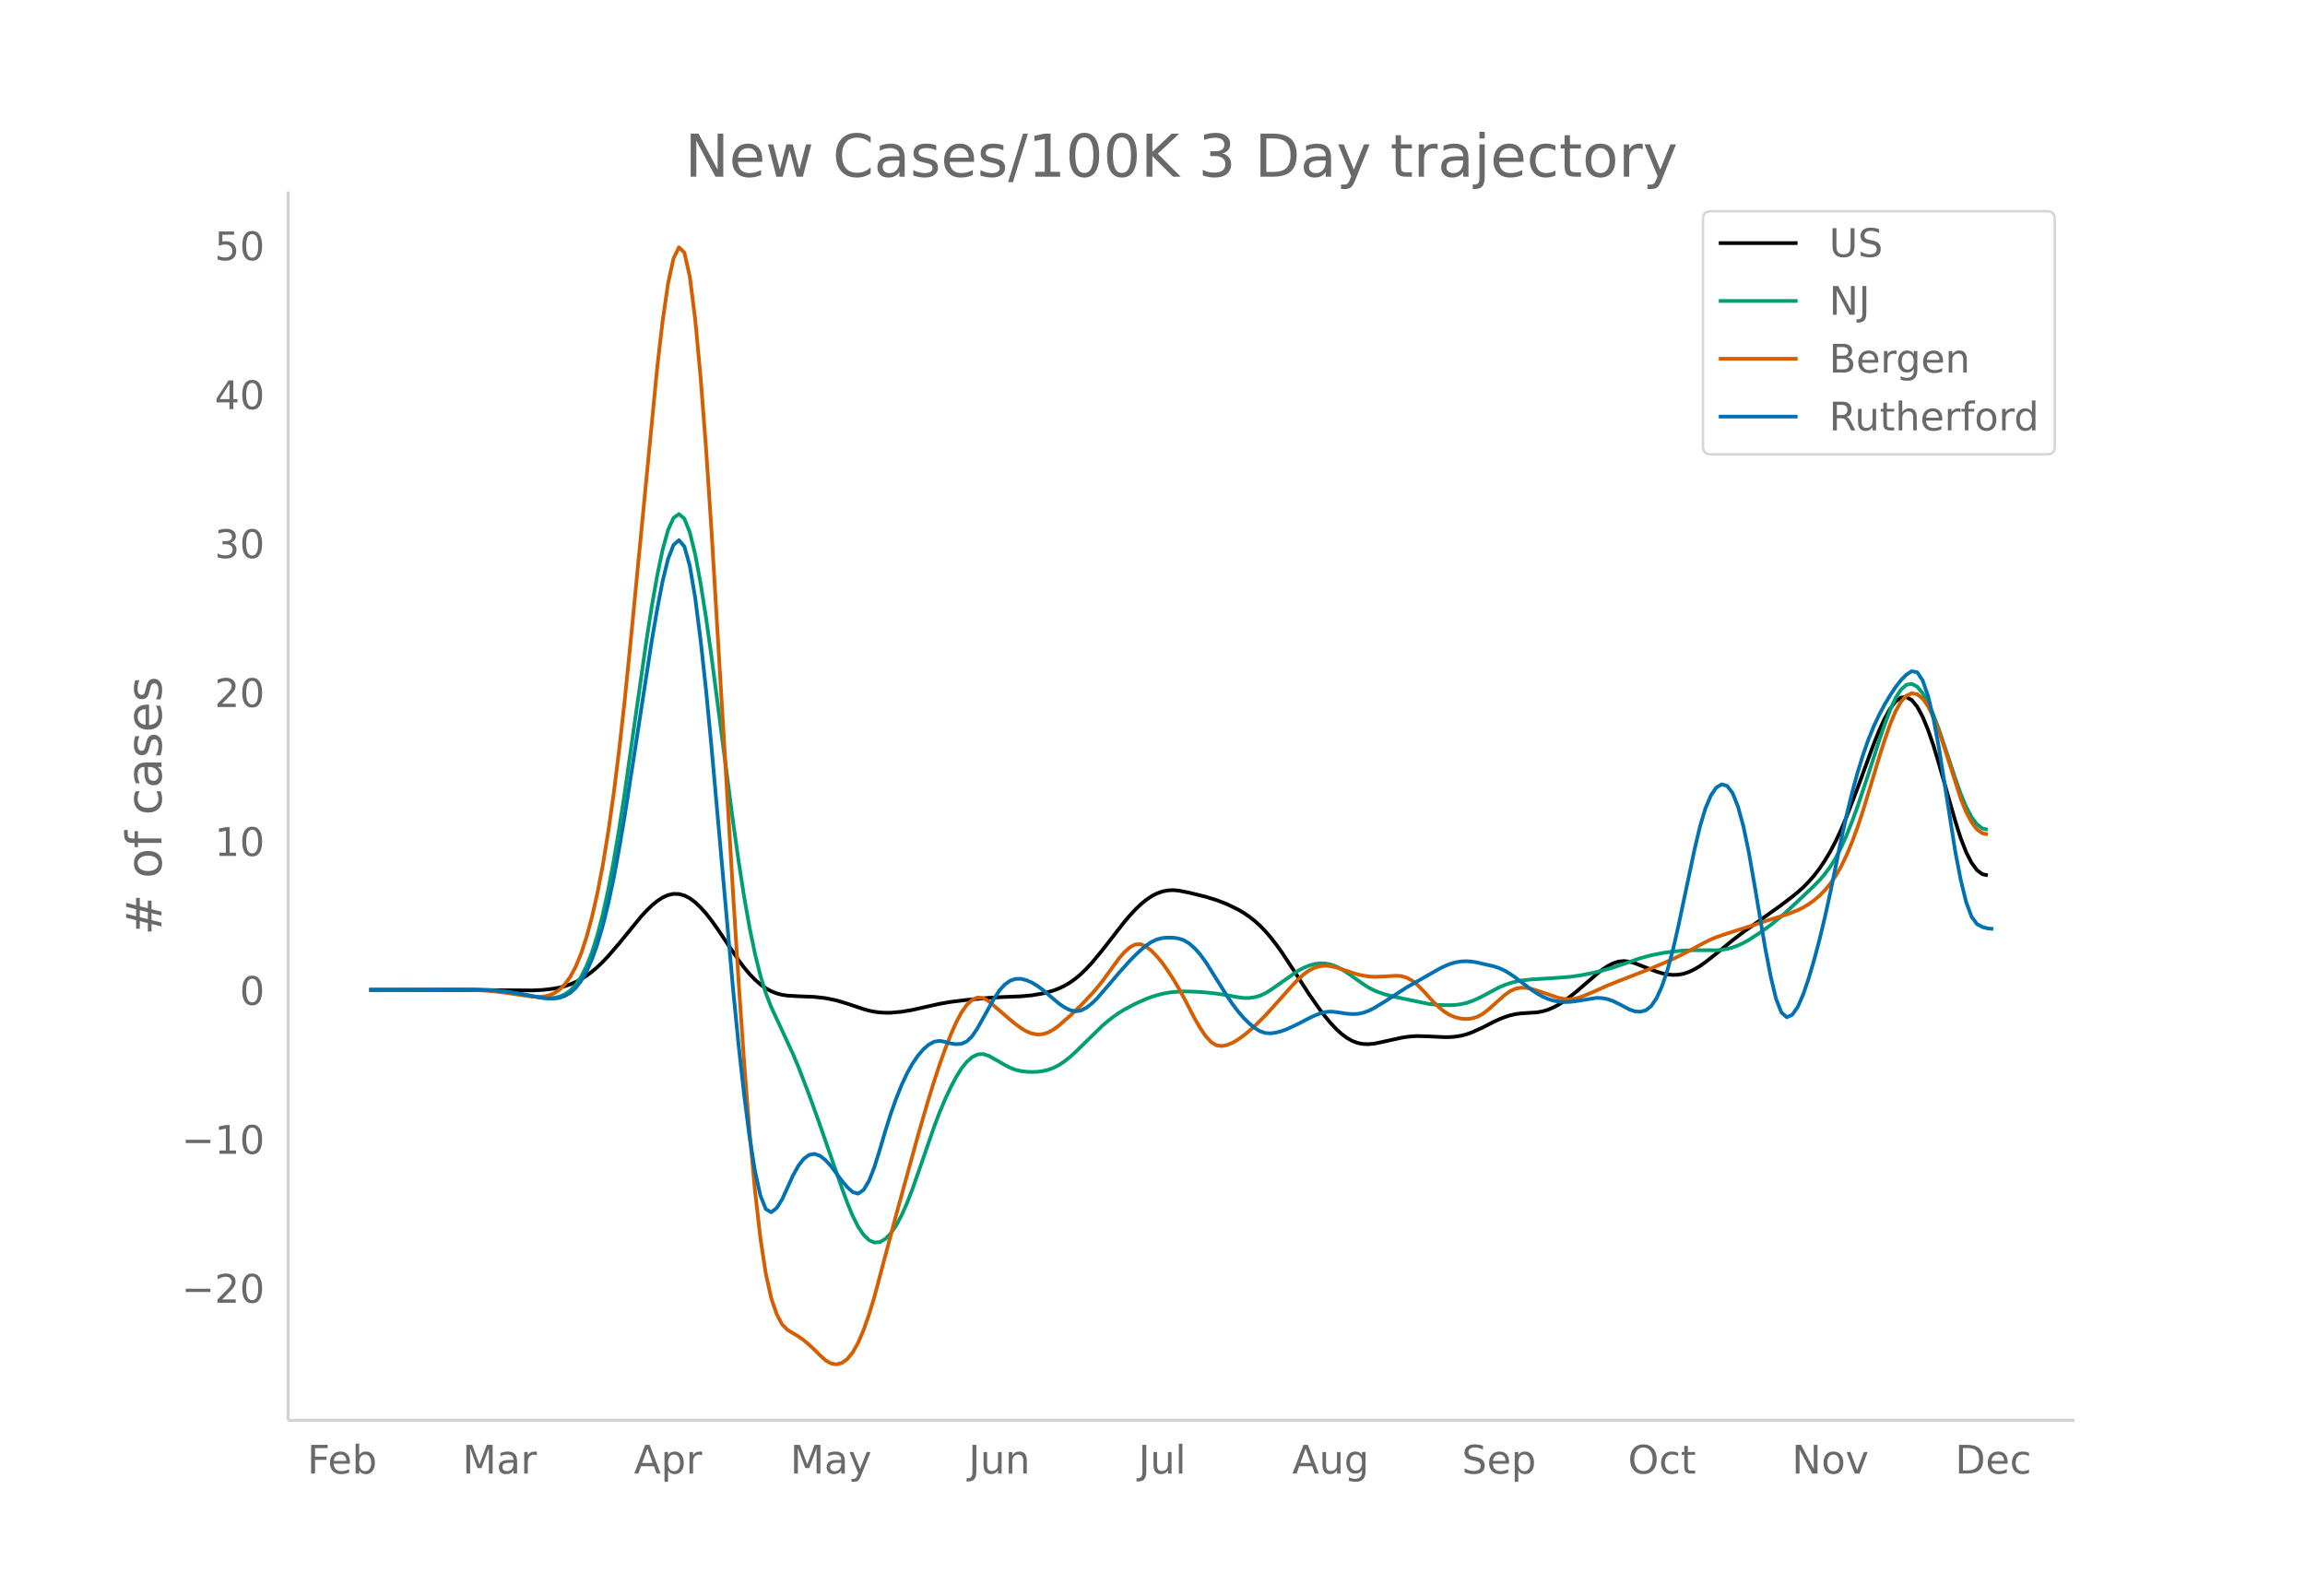 <svg height="864" viewBox="0 0 936 648" width="1248" xmlns="http://www.w3.org/2000/svg" xmlns:xlink="http://www.w3.org/1999/xlink"><defs><style>*{stroke-linecap:butt;stroke-linejoin:round}</style></defs><g id="figure_1"><path d="M0 648h936V0H0z" fill="#fff" id="patch_1"/><g id="axes_1"><path d="M117 576.72h725.4V77.76H117z" fill="none" id="patch_2"/><path clip-path="url(#pee1e73efc0)" d="M149.973 401.958l48.521.095 17.645.127 4.41-.212 4.412-.522 2.205-.428 2.206-.58 2.205-.742 2.206-.938 2.206-1.164 2.205-1.397 2.206-1.642 2.205-1.891 2.206-2.119 2.205-2.323 4.411-5.154 8.822-10.782 2.206-2.413 2.205-2.159 2.206-1.818 2.206-1.446 2.205-1 2.206-.477 2.205.058 2.206.594 2.205 1.13 2.206 1.65 2.205 2.096 2.206 2.468 2.205 2.813 2.206 3.094 8.822 13.053 2.206 2.942 2.205 2.63 2.206 2.293 2.205 1.94 2.206 1.57 2.205 1.204 2.206.875 2.205.585 2.206.322 4.41.253 6.617.27 4.412.512 4.41.903 4.412 1.33 6.616 2.216 2.206.613 2.205.452 2.206.282 2.205.128 2.206-.012 4.411-.396 4.411-.752 6.617-1.493 4.41-.975 4.412-.77 6.616-.82 8.823-.83 4.41-.279 8.823-.34 4.41-.422 4.412-.75 2.205-.545 2.206-.676 2.205-.843 2.206-1.05 2.206-1.298 2.205-1.579 2.206-1.862 2.205-2.123 2.206-2.364 4.41-5.331 8.823-11.334 2.205-2.6 2.206-2.39 2.205-2.12 2.206-1.83 2.206-1.506 2.205-1.149 2.206-.788 2.205-.443 2.206-.117 2.205.187 4.411.865 6.617 1.648 4.411 1.349 4.411 1.727 4.411 2.16 2.206 1.3 2.205 1.503 2.206 1.724 2.205 1.984 2.206 2.284 2.205 2.583 2.206 2.846 2.205 3.07 4.411 6.685 6.617 10.256 4.411 6.3 2.206 2.87 2.205 2.648 2.206 2.362 2.205 2.013 2.206 1.645 2.205 1.246 2.206.818 2.205.398 2.206.061 2.205-.192 4.412-.928 6.616-1.469 2.206-.351 2.205-.235 2.206-.103 4.41.124 6.617.32 2.206-.046 2.205-.18 2.206-.356 2.206-.57 2.205-.781 4.411-2.001 4.411-2.272 2.206-1.023 2.205-.889 2.206-.718 2.205-.51 2.206-.307 6.616-.42 2.206-.4 2.206-.655 2.205-.914 2.206-1.179 2.205-1.432 4.411-3.37 6.617-5.703 2.205-1.912 2.206-1.754 2.205-1.46 2.206-1.125 2.205-.713 2.206-.226 2.206.253 2.205.611 4.411 1.739 4.411 1.69 2.206.669 2.205.457 2.206.218 2.205-.07 2.206-.41 2.205-.753 2.206-1.056 2.205-1.32 2.206-1.557 4.411-3.49 6.617-5.407 4.41-3.365 6.617-4.681 8.822-6.304 4.412-3.36 2.205-1.802 2.206-1.976 2.205-2.232 2.206-2.518 2.205-2.865 2.206-3.27 2.205-3.699 2.206-4.181 2.205-4.719 2.206-5.239 4.41-11.489 6.618-18.059 2.205-5.473 2.206-4.784 2.205-3.993 2.206-2.93 2.205-1.601 2.206-.208 2.205 1.216 2.206 2.675 2.205 4.102 2.206 5.345 2.205 6.402 2.206 7.33 6.617 23.246 2.205 6.92 2.206 5.685 2.205 4.343 2.206 2.995 2.205 1.644 2.206.484h0" fill="none" stroke="#000" stroke-linecap="round" stroke-width="1.5" id="line2d_1"/><path clip-path="url(#pee1e73efc0)" d="M149.973 401.964l28.672-.103 13.233-.007 6.616.234 4.412.348 4.41.54 6.617 1.138 4.411.781 2.206.28 2.205.11 2.206-.105 2.205-.463 2.206-.964 2.205-1.535 2.206-2.314 2.206-3.302 2.205-4.363 2.206-5.587 2.205-6.987 2.206-8.49 2.205-10.06 2.206-11.613 2.205-13 2.206-14.22 4.41-31.04 4.412-30.824 2.205-14.17 2.206-12.475 2.206-10.531 2.205-8 2.206-4.88 2.205-1.607 2.206 1.853 2.205 5.5 2.206 9.036 2.205 11.844 2.206 13.922 2.205 15.72 8.822 67.561 2.206 15.586 2.206 14.286 2.205 12.511 2.206 10.657 2.205 8.885 2.206 7.192 2.205 5.655 4.411 9.475 4.411 9.56 2.206 5.225 4.41 11.466 4.412 12.326 8.822 25.373 2.206 5.996 2.205 5.378 2.206 4.373 2.205 3.282 2.206 2.152 2.205.983 2.206-.178 2.205-1.258 2.206-2.26 2.205-3.228 2.206-4.125 2.206-4.952 2.205-5.707 4.411-12.583 4.411-12.77 2.206-5.79 2.205-5.241 2.206-4.723 2.205-4.206 2.206-3.56 2.205-2.772 2.206-1.949 2.205-1.08 2.206-.165 2.206.685 4.41 2.456 2.206 1.3 2.206 1.148 2.205.839 2.206.51 2.205.263 2.206.09 2.205-.072 2.206-.283 2.205-.54 2.206-.812 2.205-1.13 2.206-1.476 2.206-1.762 2.205-1.98 11.028-10.796 2.205-1.87 2.206-1.697 2.205-1.531 2.206-1.377 4.411-2.342 4.411-1.964 2.206-.832 2.205-.701 2.206-.568 2.205-.435 2.206-.303 4.41-.24 4.412.108 4.41.294 4.412.482 4.411.686 4.411.81 2.206.276 2.205.006 2.206-.298 2.205-.638 2.206-1.014 2.205-1.366 11.028-7.746 2.206-1.157 2.205-.903 2.206-.635 2.205-.316 2.206.053 2.205.427 2.206.779 2.205 1.11 2.206 1.406 6.616 4.663 2.206 1.392 2.205 1.153 2.206.906 2.206.72 4.41 1.095 13.234 2.757 4.41.459 4.412.089 2.205-.12 2.206-.29 2.206-.514 2.205-.744 2.206-.938 2.205-1.094 6.617-3.532 2.205-.94 2.206-.777 2.205-.6 2.206-.43 4.41-.505 8.823-.524 6.617-.5 4.41-.62 4.412-.86 4.41-1.052 4.412-1.278 4.411-1.48 6.617-2.286 4.41-1.191 4.412-.887 4.41-.632 4.412-.398 4.41-.164 8.823.046 2.206-.19 2.205-.363 2.206-.587 2.205-.815 2.206-1.025 2.205-1.217 4.411-2.88 4.411-3.13 4.411-3.61 4.412-4.004 8.822-8.334 2.205-2.256 2.206-2.59 2.205-2.986 2.206-3.541 2.205-4.253 2.206-4.97 2.205-5.553 2.206-6.002 4.411-13.151 4.411-13.76 2.206-6.418 2.205-5.868 2.206-4.88 2.205-3.455 2.206-1.94 2.205-.407 2.206 1.14 2.205 2.645 2.206 3.915 2.205 4.954 2.206 5.875 4.411 13.11 2.206 6.713 2.205 6.25 2.206 5.276 2.205 4.18 2.206 2.98 2.205 1.674 2.206.507h0" fill="none" stroke="#009e73" stroke-linecap="round" stroke-width="1.5" id="line2d_2"/><path clip-path="url(#pee1e73efc0)" d="M149.973 401.955l28.672-.108 11.027.057 6.617.285 4.411.376 4.411.55 11.028 1.597 2.205.111 2.206-.122 2.205-.468 2.206-.873 2.205-1.454 2.206-2.214 2.205-3.053 2.206-4.107 2.206-5.376 2.205-6.707 2.206-8.133 2.205-9.695 2.206-11.485 2.205-13.486 2.206-15.535 2.205-17.62 2.206-19.738 2.205-21.713 11.028-113.706 2.206-18.92 2.205-15.281 2.206-10.16 2.205-4.537 2.206 2.104 2.205 9.765 2.206 17.376 2.205 23.725 2.206 28.806 2.205 33.339 4.411 74.095 4.411 74.263 2.206 35.017 2.206 32.23 2.205 28.224 2.206 23.92 2.205 19.366 2.206 14.563 2.205 9.94 2.206 6.465 2.205 4.142 2.206 2.24 4.41 2.658 2.206 1.581 2.206 1.823 2.205 2.071 2.206 2.238 2.206 1.978 2.205 1.275 2.206.396 2.205-.575 2.206-1.585 2.205-2.704 2.206-3.933 2.205-5.16 2.206-6.266 2.205-7.253 4.411-16.62 4.411-16.61 8.823-32.12 4.41-15.146 2.206-7.105 2.206-6.668 2.205-6.2 2.206-5.668 2.205-5.034 2.206-4.19 2.205-3.149 2.206-2.061 2.205-.946 2.206.197 2.206 1.253 4.41 3.772 4.412 3.826 2.205 1.774 2.206 1.622 2.205 1.321 2.206.872 2.205.385 2.206-.136 2.205-.693 2.206-1.23 2.205-1.627 4.412-3.887 4.41-4.22 4.412-4.637 2.205-2.557 2.206-2.748 6.616-9.074 2.206-2.547 2.205-1.998 2.206-1.19 2.205-.124 2.206.938 2.206 1.73 2.205 2.246 2.206 2.698 2.205 3.082 2.206 3.399 2.205 3.707 2.206 4.031 4.41 8.522 2.206 3.78 2.206 3.219 2.205 2.405 2.206 1.337 2.206.28 2.205-.479 2.206-.936 2.205-1.315 2.206-1.601 2.205-1.793 2.206-1.964 4.41-4.384 4.412-4.862 6.616-7.415 2.206-2.305 2.206-2.017 2.205-1.584 2.206-1.121 2.205-.664 2.206-.213 2.205.212 2.206.504 4.41 1.43 2.206.764 2.206.641 2.205.494 2.206.33 2.205.147 4.412-.145 4.41-.28 2.206.137 2.206.634 2.205 1.193 2.206 1.767 2.205 2.28 4.411 4.79 2.206 2.098 2.205 1.77 2.206 1.338 2.205.895 2.206.497 2.206.148 2.205-.211 2.206-.658 2.205-1.193 2.206-1.698 6.616-5.87 2.206-1.596 2.205-1.027 2.206-.43 2.205.062 2.206.42 2.205.65 8.823 3.01 2.205.404 2.206.117 2.205-.246 2.206-.6 4.41-1.766 6.617-2.984 6.617-2.606 11.028-4.29 6.616-2.808 4.411-2.05 4.411-2.306 6.617-3.535 2.206-1.06 2.205-.93 4.411-1.52 11.028-3.486 4.41-1.498 8.823-2.736 4.411-1.727 2.206-1.093 2.205-1.327 2.206-1.583 2.205-1.888 2.206-2.244 2.205-2.638 2.206-3.179 2.205-3.867 2.206-4.58 2.205-5.276 2.206-5.956 2.205-6.603 4.412-14.54 2.205-7.35 2.206-6.926 2.205-6.346 2.206-5.346 2.205-3.927 2.206-2.433 2.205-.993 2.206.395 2.205 1.77 2.206 3.133 2.205 4.48 2.206 5.739 2.205 6.56 6.617 20.661 2.206 5.465 2.205 4.183 2.206 2.888 2.205 1.583 2.206.464h0" fill="none" stroke="#d55e00" stroke-linecap="round" stroke-width="1.5" id="line2d_3"/><path clip-path="url(#pee1e73efc0)" d="M149.973 401.965l28.672-.104 13.233-.026 6.616.215 4.412.331 4.41.533 4.412.74 8.822 1.62 2.205.2 2.206.017 2.205-.302 2.206-.755 2.205-1.273 2.206-1.982 2.206-2.882 2.205-3.85 2.206-4.96 2.205-6.216 2.206-7.518 2.205-8.91 2.206-10.39 2.205-11.84 2.206-13.043 4.41-28.352 6.617-42.981 2.206-12.815 2.206-11.404 2.205-9.023 2.206-5.675 2.205-1.973 2.206 2.528 2.205 7.827 2.206 13.069 2.205 17.233 2.206 20.318 2.205 22.974 8.822 99.014 2.206 22.21 2.206 19.907 2.205 17.162 2.206 13.868 2.205 9.97 2.206 5.556 2.205 1.288 2.206-1.725 2.205-3.486 4.411-9.713 2.206-3.993 2.205-2.816 2.206-1.61 2.205-.374 2.206.815 2.206 1.741 2.205 2.407 4.411 5.932 2.206 2.617 2.205 1.995 2.206.627 2.205-1.487 2.206-3.695 2.205-5.622 2.206-7.078 2.205-7.51 2.206-6.972 2.205-6.238 2.206-5.485 2.206-4.715 2.205-3.952 2.206-3.241 2.205-2.586 2.206-1.924 2.205-1.179 2.206-.348 2.205.396 2.206.622 2.205.33 2.206-.138 2.205-.966 2.206-2.157 2.205-3.312 6.617-11.836 2.206-3.37 2.205-2.448 2.206-1.547 2.205-.753 2.206-.015 2.205.56 2.206.972 2.205 1.332 2.206 1.612 4.411 3.758 2.205 1.848 2.206 1.516 2.206 1.098 2.205.49 2.206-.307 2.205-1.106 2.206-1.712 2.205-2.129 4.411-5.106 4.411-5.19 4.411-4.906 2.206-2.261 2.205-2.073 2.206-1.848 2.206-1.503 2.205-1.034 2.206-.562 2.205-.199 2.206.055 2.205.32 2.206.748 2.205 1.338 2.206 1.949 2.205 2.5 2.206 2.993 4.411 7.045 4.411 7.035 2.206 3.233 2.205 2.892 2.206 2.534 2.205 2.194 2.206 1.843 2.205 1.357 2.206.732 2.205.115 2.206-.328 2.205-.595 2.206-.816 4.411-2.067 4.411-2.313 2.206-1.037 2.205-.881 2.206-.6 2.205-.192 2.206.197 4.41.653 2.206.162 2.206-.085 2.205-.448 2.206-.817 2.205-1.1 4.412-2.682 8.822-5.71 13.233-7.544 2.205-1.087 2.206-.901 2.205-.638 2.206-.361 2.206-.098 2.205.152 2.206.379 6.616 1.525 2.206.7 2.205 1.02 2.206 1.303 2.205 1.516 6.617 5.026 2.205 1.468 2.206 1.254 2.206.973 2.205.684 2.206.415 2.205.17 2.206-.062 2.205-.246 8.822-1.406 2.206.115 2.205.423 2.206.762 2.205 1.073 4.412 2.337 2.205.769 2.206.171 2.205-.556 2.206-1.69 2.205-3.234 2.206-4.857 2.205-6.486 2.206-8.116 2.205-9.61 6.617-31.334 2.205-9.297 2.206-7.352 2.206-5.25 2.205-3.241 2.206-1.328 2.205.63 2.206 2.9 2.205 5.48 2.206 8.095 2.205 10.562 2.206 12.62 4.41 26.039L719 396.389l2.206 9.212 2.205 5.593 2.206 1.88 2.206-1.04 2.205-3.172 2.206-5.052 2.205-6.475 2.206-7.442 2.205-8.315 2.206-9.182 2.205-10.04 4.411-21.469 2.206-9.946 2.205-9.027 2.206-8.108 2.205-7.19 2.206-6.284 2.206-5.442 2.205-4.695 2.206-4.125 2.205-3.718 2.206-3.323 2.205-2.829 2.206-2.233 2.205-1.411 2.206.443 2.205 3.328 2.206 6.38 2.205 9.226 2.206 11.87 6.617 41.971 2.205 11.473 2.206 9.039 2.205 5.964 2.206 2.998 2.205 1.198 2.206.567 2.205.185h0" fill="none" stroke="#0072b2" stroke-linecap="round" stroke-width="1.5" id="line2d_4"/><path d="M117 576.72V77.76" fill="none" stroke="#d3d3d3" stroke-linecap="square" stroke-width="1.25" id="patch_3"/><path d="M117 576.72h725.4" fill="none" stroke="#d3d3d3" stroke-linecap="square" stroke-width="1.25" id="patch_4"/><g id="matplotlib.axis_1"><g id="xtick_1"><g transform="matrix(.16 0 0 -.16 124.783 598.378)" fill="#696969" id="text_1"><defs><path d="M9.813 72.906h41.89v-8.312H19.672V43.109h28.906v-8.297H19.672V0h-9.86z" id="DejaVuSans-70"/><path d="M56.203 29.594v-4.39H14.891q.593-9.282 5.593-14.142 5-4.859 13.938-4.859 5.172 0 10.031 1.266 4.86 1.265 9.656 3.812v-8.5Q49.266.734 44.187-.344 39.11-1.422 33.892-1.422q-13.094 0-20.735 7.61-7.64 7.625-7.64 20.625 0 13.421 7.25 21.296Q20.016 56 32.328 56q11.031 0 17.453-7.11 6.422-7.093 6.422-19.296zm-8.984 2.64q-.094 7.36-4.125 11.75-4.032 4.407-10.672 4.407-7.516 0-12.031-4.25-4.516-4.25-5.203-11.97z" id="DejaVuSans-101"/><path d="M48.688 27.297q0 9.906-4.079 15.547-4.078 5.64-11.203 5.64-7.14 0-11.218-5.64-4.079-5.64-4.079-15.547 0-9.906 4.078-15.547 4.079-5.64 11.22-5.64 7.124 0 11.202 5.64t4.078 15.547zM18.108 46.39q2.844 4.875 7.157 7.234Q29.594 56 35.594 56q9.968 0 16.187-7.906 6.235-7.907 6.235-20.797T51.78 6.484q-6.218-7.906-16.187-7.906-6 0-10.328 2.375-4.313 2.375-7.157 7.25V0H9.08v75.984h9.03z" id="DejaVuSans-98"/></defs><use xlink:href="#DejaVuSans-70"/><use x="52.02" xlink:href="#DejaVuSans-101"/><use x="113.543" xlink:href="#DejaVuSans-98"/></g></g><g id="xtick_2"><g transform="matrix(.16 0 0 -.16 187.812 598.378)" fill="#696969" id="text_2"><defs><path d="M9.813 72.906h14.703l18.593-49.61 18.703 49.61h14.704V0H66.89v64.016l-18.797-50h-9.907l-18.796 50V0H9.813z" id="DejaVuSans-77"/><path d="M34.281 27.484q-10.89 0-15.093-2.484-4.204-2.484-4.204-8.5 0-4.781 3.157-7.594 3.156-2.797 8.562-2.797 7.485 0 12 5.297 4.516 5.297 4.516 14.078v2zm17.922 3.72V0H43.22v8.297Q40.14 3.328 35.547.953q-4.594-2.375-11.234-2.375-8.391 0-13.36 4.719Q6 8.016 6 15.922q0 9.219 6.172 13.906 6.187 4.688 18.437 4.688h12.61v.89q0 6.203-4.078 9.594-4.078 3.39-11.453 3.39-4.688 0-9.141-1.124-4.438-1.125-8.531-3.375v8.312q4.921 1.906 9.562 2.844 4.64.953 9.031.953 11.875 0 17.735-6.156 5.86-6.14 5.86-18.64z" id="DejaVuSans-97"/><path d="M41.11 46.297q-1.516.875-3.297 1.281Q36.03 48 33.89 48q-7.625 0-11.703-4.953-4.079-4.953-4.079-14.234V0H9.08v54.688h9.03v-8.5q2.844 4.984 7.375 7.39Q30.031 56 36.531 56q.922 0 2.047-.125 1.125-.11 2.484-.36z" id="DejaVuSans-114"/></defs><use xlink:href="#DejaVuSans-77"/><use x="86.279" xlink:href="#DejaVuSans-97"/><use x="147.559" xlink:href="#DejaVuSans-114"/></g></g><g id="xtick_3"><g transform="matrix(.16 0 0 -.16 257.437 598.378)" fill="#696969" id="text_3"><defs><path d="M34.188 63.188L20.797 26.906h26.812zm-5.579 9.718h11.188L67.578 0h-10.25l-6.64 18.703h-32.86L11.188 0H.78z" id="DejaVuSans-65"/><path d="M18.11 8.203v-29H9.077v75.484h9.031v-8.296q2.844 4.875 7.157 7.234Q29.594 56 35.594 56q9.968 0 16.187-7.906 6.235-7.907 6.235-20.797T51.78 6.484q-6.218-7.906-16.187-7.906-6 0-10.328 2.375-4.313 2.375-7.157 7.25zm30.578 19.094q0 9.906-4.079 15.547-4.078 5.64-11.203 5.64-7.14 0-11.218-5.64-4.079-5.64-4.079-15.547 0-9.906 4.078-15.547 4.079-5.64 11.22-5.64 7.124 0 11.202 5.64t4.078 15.547z" id="DejaVuSans-112"/></defs><use xlink:href="#DejaVuSans-65"/><use x="68.408" xlink:href="#DejaVuSans-112"/><use x="131.885" xlink:href="#DejaVuSans-114"/></g></g><g id="xtick_4"><g transform="matrix(.16 0 0 -.16 320.903 598.378)" fill="#696969" id="text_4"><defs><path d="M32.172-5.078q-3.797-9.766-7.422-12.735-3.61-2.984-9.656-2.984H7.906v7.516h5.282q3.703 0 5.75 1.765Q21-9.766 23.483-3.219l1.61 4.094-22.11 53.813H12.5l17.094-42.766 17.093 42.766h9.516z" id="DejaVuSans-121"/></defs><use xlink:href="#DejaVuSans-77"/><use x="86.279" xlink:href="#DejaVuSans-97"/><use x="147.559" xlink:href="#DejaVuSans-121"/></g></g><g id="xtick_5"><g transform="matrix(.16 0 0 -.16 393.315 598.378)" fill="#696969" id="text_5"><defs><path d="M9.813 72.906h9.859V5.078q0-13.187-5-19.14-5-5.954-16.094-5.954h-3.75v8.297h3.078q6.531 0 9.219 3.672Q9.813-4.39 9.813 5.078z" id="DejaVuSans-74"/><path d="M8.5 21.578v33.11h8.984V21.922q0-7.766 3.016-11.656 3.031-3.875 9.094-3.875 7.265 0 11.484 4.64 4.234 4.64 4.234 12.656v31h8.985V0h-8.984v8.406Q42.047 3.422 37.718 1q-4.313-2.422-10.032-2.422-9.421 0-14.312 5.86Q8.5 10.296 8.5 21.578zM31.11 56z" id="DejaVuSans-117"/><path d="M54.89 33.016V0h-8.984v32.719q0 7.765-3.031 11.61-3.031 3.858-9.078 3.858-7.281 0-11.484-4.64-4.204-4.625-4.204-12.64V0H9.08v54.688h9.03v-8.5q3.235 4.937 7.594 7.374Q30.078 56 35.797 56q9.422 0 14.25-5.828 4.844-5.828 4.844-17.156z" id="DejaVuSans-110"/></defs><use xlink:href="#DejaVuSans-74"/><use x="29.492" xlink:href="#DejaVuSans-117"/><use x="92.871" xlink:href="#DejaVuSans-110"/></g></g><g id="xtick_6"><g transform="matrix(.16 0 0 -.16 462.328 598.378)" fill="#696969" id="text_6"><defs><path d="M9.422 75.984h8.984V0H9.422z" id="DejaVuSans-108"/></defs><use xlink:href="#DejaVuSans-74"/><use x="29.492" xlink:href="#DejaVuSans-117"/><use x="92.871" xlink:href="#DejaVuSans-108"/></g></g><g id="xtick_7"><g transform="matrix(.16 0 0 -.16 524.73 598.378)" fill="#696969" id="text_7"><defs><path d="M45.406 27.984q0 9.766-4.031 15.125-4.016 5.375-11.297 5.375-7.219 0-11.25-5.375-4.031-5.359-4.031-15.125 0-9.718 4.031-15.093t11.25-5.375q7.281 0 11.297 5.375 4.031 5.375 4.031 15.093zm8.985-21.203q0-13.953-6.203-20.765Q42-20.797 29.203-20.797q-4.734 0-8.937.703-4.203.703-8.157 2.172v8.735q3.954-2.141 7.813-3.157 3.86-1.031 7.86-1.031 8.843 0 13.234 4.61 4.39 4.609 4.39 13.937v4.453q-2.781-4.844-7.125-7.234Q33.938 0 27.875 0 17.828 0 11.672 7.656q-6.156 7.672-6.156 20.328 0 12.688 6.156 20.344Q17.828 56 27.875 56q6.063 0 10.406-2.39 4.344-2.391 7.125-7.22v8.297h8.985z" id="DejaVuSans-103"/></defs><use xlink:href="#DejaVuSans-65"/><use x="68.408" xlink:href="#DejaVuSans-117"/><use x="131.787" xlink:href="#DejaVuSans-103"/></g></g><g id="xtick_8"><g transform="matrix(.16 0 0 -.16 593.644 598.378)" fill="#696969" id="text_8"><defs><path d="M53.516 70.516V60.89q-5.61 2.687-10.594 4-4.984 1.328-9.625 1.328-8.047 0-12.422-3.125t-4.375-8.89q0-4.845 2.906-7.313 2.907-2.453 11.016-3.97l5.953-1.218q11.031-2.11 16.281-7.406 5.25-5.297 5.25-14.172 0-10.61-7.11-16.078-7.093-5.469-20.812-5.469-5.172 0-11.015 1.172Q13.14.922 6.89 3.219v10.156q6-3.36 11.765-5.078 5.766-1.703 11.328-1.703 8.438 0 13.032 3.312 4.593 3.328 4.593 9.485 0 5.359-3.297 8.39-3.296 3.032-10.812 4.547L27.484 33.5q-11.03 2.188-15.968 6.875-4.922 4.688-4.922 13.047 0 9.672 6.812 15.234 6.813 5.563 18.766 5.563 5.14 0 10.453-.938 5.328-.922 10.89-2.765z" id="DejaVuSans-83"/></defs><use xlink:href="#DejaVuSans-83"/><use x="63.477" xlink:href="#DejaVuSans-101"/><use x="125" xlink:href="#DejaVuSans-112"/></g></g><g id="xtick_9"><g transform="matrix(.16 0 0 -.16 661.057 598.378)" fill="#696969" id="text_9"><defs><path d="M39.406 66.219q-10.75 0-17.078-8.016-6.312-8-6.312-21.828 0-13.766 6.312-21.781 6.328-8 17.078-8 10.735 0 17.016 8 6.281 8.015 6.281 21.781 0 13.828-6.281 21.828-6.281 8.016-17.016 8.016zm0 8q15.328 0 24.5-10.281 9.188-10.282 9.188-27.563 0-17.234-9.188-27.516-9.172-10.28-24.5-10.28-15.375 0-24.593 10.25-9.204 10.265-9.204 27.546t9.204 27.563q9.218 10.28 24.593 10.28z" id="DejaVuSans-79"/><path d="M48.781 52.594v-8.407q-3.812 2.11-7.64 3.157-3.828 1.047-7.735 1.047-8.75 0-13.593-5.547-4.829-5.532-4.829-15.547 0-10.016 4.829-15.563 4.843-5.53 13.593-5.53 3.907 0 7.735 1.046 3.828 1.047 7.64 3.156V2.094Q45.016.344 40.984-.531q-4.015-.89-8.562-.89-12.36 0-19.64 7.765-7.266 7.765-7.266 20.953 0 13.375 7.343 21.031Q20.22 56 33.016 56q4.14 0 8.093-.86 3.953-.843 7.672-2.546z" id="DejaVuSans-99"/><path d="M18.313 70.219V54.688h18.5v-6.985h-18.5V18.016q0-6.688 1.828-8.594 1.828-1.906 7.453-1.906h9.218V0h-9.218q-10.407 0-14.36 3.875-3.953 3.89-3.953 14.14v29.688H2.687v6.984h6.594V70.22z" id="DejaVuSans-116"/></defs><use xlink:href="#DejaVuSans-79"/><use x="78.711" xlink:href="#DejaVuSans-99"/><use x="133.691" xlink:href="#DejaVuSans-116"/></g></g><g id="xtick_10"><g transform="matrix(.16 0 0 -.16 727.646 598.378)" fill="#696969" id="text_10"><defs><path d="M9.813 72.906h13.28l32.329-60.984v60.984h9.562V0h-13.28L19.39 60.984V0H9.813z" id="DejaVuSans-78"/><path d="M30.61 48.39q-7.22 0-11.422-5.64-4.204-5.64-4.204-15.453 0-9.813 4.172-15.453 4.188-5.64 11.453-5.64 7.188 0 11.375 5.655 4.203 5.672 4.203 15.438 0 9.719-4.203 15.406-4.187 5.688-11.375 5.688zm0 7.61q11.718 0 18.406-7.625 6.703-7.61 6.703-21.078 0-13.422-6.703-21.078-6.688-7.64-18.407-7.64-11.765 0-18.437 7.64-6.656 7.656-6.656 21.078 0 13.469 6.656 21.078Q18.844 56 30.609 56z" id="DejaVuSans-111"/><path d="M2.984 54.688H12.5L29.594 8.797l17.093 45.89h9.516L35.687 0H23.485z" id="DejaVuSans-118"/></defs><use xlink:href="#DejaVuSans-78"/><use x="74.805" xlink:href="#DejaVuSans-111"/><use x="135.986" xlink:href="#DejaVuSans-118"/></g></g><g id="xtick_11"><g transform="matrix(.16 0 0 -.16 793.946 598.378)" fill="#696969" id="text_11"><defs><path d="M19.672 64.797V8.109h11.922q15.093 0 22.093 6.829 7 6.843 7 21.593 0 14.64-7 21.453-7 6.813-22.093 6.813zm-9.86 8.11h20.266q21.188 0 31.094-8.813 9.922-8.813 9.922-27.563 0-18.86-9.969-27.703Q51.172 0 30.078 0H9.813z" id="DejaVuSans-68"/></defs><use xlink:href="#DejaVuSans-68"/><use x="77.002" xlink:href="#DejaVuSans-101"/><use x="138.525" xlink:href="#DejaVuSans-99"/></g></g></g><g id="matplotlib.axis_2"><g id="ytick_1"><g transform="matrix(.16 0 0 -.16 73.733 528.992)" fill="#696969" id="text_12"><defs><path d="M10.594 35.5h62.593v-8.297H10.594z" id="DejaVuSans-8722"/><path d="M19.188 8.297h34.421V0H7.33v8.297q5.609 5.812 15.296 15.594 9.703 9.797 12.188 12.64 4.734 5.313 6.609 9 1.89 3.688 1.89 7.25 0 5.813-4.078 9.469-4.078 3.672-10.625 3.672-4.64 0-9.797-1.61-5.14-1.609-11-4.89v9.969Q13.767 71.78 18.938 73q5.188 1.219 9.485 1.219 11.328 0 18.062-5.672 6.735-5.656 6.735-15.125 0-4.5-1.688-8.531-1.672-4.016-6.125-9.485-1.218-1.422-7.765-8.187-6.532-6.766-18.453-18.922z" id="DejaVuSans-50"/><path d="M31.781 66.406q-7.61 0-11.453-7.5Q16.5 51.422 16.5 36.375q0-14.984 3.828-22.484 3.844-7.5 11.453-7.5 7.672 0 11.5 7.5 3.844 7.5 3.844 22.484 0 15.047-3.844 22.531-3.828 7.5-11.5 7.5zm0 7.813q12.266 0 18.735-9.703 6.468-9.688 6.468-28.141 0-18.406-6.468-28.11-6.47-9.687-18.735-9.687-12.25 0-18.718 9.688-6.47 9.703-6.47 28.109 0 18.453 6.47 28.14Q19.53 74.22 31.78 74.22z" id="DejaVuSans-48"/></defs><use xlink:href="#DejaVuSans-8722"/><use x="83.789" xlink:href="#DejaVuSans-50"/><use x="147.412" xlink:href="#DejaVuSans-48"/></g></g><g id="ytick_2"><g transform="matrix(.16 0 0 -.16 73.733 468.516)" fill="#696969" id="text_13"><defs><path d="M12.406 8.297h16.11v55.625l-17.532-3.516v8.985l17.438 3.515h9.86V8.296H54.39V0H12.406z" id="DejaVuSans-49"/></defs><use xlink:href="#DejaVuSans-8722"/><use x="83.789" xlink:href="#DejaVuSans-49"/><use x="147.412" xlink:href="#DejaVuSans-48"/></g></g><g id="ytick_3"><use xlink:href="#DejaVuSans-48" transform="matrix(.16 0 0 -.16 97.32 408.04)" fill="#696969" id="text_14"/></g><g id="ytick_4"><g transform="matrix(.16 0 0 -.16 87.14 347.563)" fill="#696969" id="text_15"><use xlink:href="#DejaVuSans-49"/><use x="63.623" xlink:href="#DejaVuSans-48"/></g></g><g id="ytick_5"><g transform="matrix(.16 0 0 -.16 87.14 287.087)" fill="#696969" id="text_16"><use xlink:href="#DejaVuSans-50"/><use x="63.623" xlink:href="#DejaVuSans-48"/></g></g><g id="ytick_6"><g transform="matrix(.16 0 0 -.16 87.14 226.611)" fill="#696969" id="text_17"><defs><path d="M40.578 39.313Q47.656 37.797 51.625 33q3.984-4.781 3.984-11.813 0-10.78-7.422-16.703-7.421-5.906-21.093-5.906-4.578 0-9.438.906-4.86.907-10.031 2.72v9.515q4.094-2.39 8.969-3.61 4.89-1.218 10.218-1.218 9.266 0 14.125 3.656 4.86 3.656 4.86 10.64 0 6.454-4.516 10.079-4.515 3.64-12.562 3.64h-8.5v8.11h8.89q7.266 0 11.125 2.906 3.86 2.906 3.86 8.375 0 5.61-3.985 8.61-3.968 3.015-11.39 3.015-4.063 0-8.703-.89-4.641-.876-10.203-2.72v8.782q5.624 1.562 10.53 2.344 4.907.78 9.25.78 11.235 0 17.766-5.109 6.547-5.093 6.547-13.78 0-6.063-3.468-10.235-3.47-4.172-9.86-5.782z" id="DejaVuSans-51"/></defs><use xlink:href="#DejaVuSans-51"/><use x="63.623" xlink:href="#DejaVuSans-48"/></g></g><g id="ytick_7"><g transform="matrix(.16 0 0 -.16 87.14 166.135)" fill="#696969" id="text_18"><defs><path d="M37.797 64.313L12.89 25.39h24.906zm-2.594 8.593H47.61V25.391h10.407v-8.203H47.609V0h-9.812v17.188H4.89v9.515z" id="DejaVuSans-52"/></defs><use xlink:href="#DejaVuSans-52"/><use x="63.623" xlink:href="#DejaVuSans-48"/></g></g><g id="ytick_8"><g transform="matrix(.16 0 0 -.16 87.14 105.659)" fill="#696969" id="text_19"><defs><path d="M10.797 72.906h38.719v-8.312H19.828v-17.86q2.14.735 4.281 1.094 2.157.36 4.313.36 12.203 0 19.328-6.688 7.14-6.688 7.14-18.11 0-11.765-7.328-18.296-7.328-6.516-20.656-6.516-4.593 0-9.36.781-4.75.782-9.827 2.344v9.922q4.39-2.39 9.078-3.563 4.687-1.171 9.906-1.171 8.453 0 13.375 4.437 4.938 4.438 4.938 12.063 0 7.609-4.938 12.047-4.922 4.453-13.375 4.453-3.953 0-7.89-.875-3.922-.875-8.016-2.735z" id="DejaVuSans-53"/></defs><use xlink:href="#DejaVuSans-53"/><use x="63.623" xlink:href="#DejaVuSans-48"/></g></g><g transform="matrix(0 -.2 -.2 0 65.573 379.813)" fill="#696969" id="text_20"><defs><path d="M51.125 44H36.922l-4.11-16.313h14.313zm-7.328 27.781l-5.078-20.265h14.265L58.11 71.78h7.813L60.89 51.516h15.234V44h-17.14l-4-16.313h15.53V20.22H53.079L48 0h-7.813l5.032 20.219H30.906L25.875 0h-7.86l5.079 20.219H7.719v7.468h17.187L29 44H13.281v7.516h17.625l4.985 20.265z" id="DejaVuSans-35"/><path d="M37.11 75.984V68.5h-8.594q-4.828 0-6.72-1.953-1.874-1.953-1.874-7.031v-4.828h14.797v-6.985H19.922V0H10.89v47.703H2.297v6.984h8.594V58.5q0 9.125 4.25 13.297 4.25 4.187 13.468 4.187z" id="DejaVuSans-102"/><path d="M44.281 53.078v-8.5q-3.797 1.953-7.906 2.922-4.094.984-8.5.984-6.688 0-10.031-2.047-3.344-2.046-3.344-6.156 0-3.125 2.39-4.906 2.391-1.781 9.626-3.39l3.078-.688q9.562-2.047 13.593-5.781 4.032-3.735 4.032-10.422 0-7.625-6.032-12.078-6.03-4.438-16.578-4.438-4.39 0-9.156.86Q10.688.296 5.422 2v9.281q4.984-2.594 9.812-3.89 4.829-1.282 9.579-1.282 6.343 0 9.75 2.172 3.421 2.172 3.421 6.125 0 3.656-2.468 5.61-2.453 1.953-10.813 3.765l-3.125.735q-8.344 1.75-12.062 5.39-3.704 3.64-3.704 9.985 0 7.718 5.47 11.906Q16.75 56 26.811 56q4.97 0 9.36-.734 4.406-.72 8.11-2.188z" id="DejaVuSans-115"/></defs><use xlink:href="#DejaVuSans-35"/><use x="83.789" xlink:href="#DejaVuSans-32"/><use x="115.576" xlink:href="#DejaVuSans-111"/><use x="176.758" xlink:href="#DejaVuSans-102"/><use x="211.963" xlink:href="#DejaVuSans-32"/><use x="243.75" xlink:href="#DejaVuSans-99"/><use x="298.73" xlink:href="#DejaVuSans-97"/><use x="360.01" xlink:href="#DejaVuSans-115"/><use x="412.109" xlink:href="#DejaVuSans-101"/><use x="473.633" xlink:href="#DejaVuSans-115"/></g></g><g transform="matrix(.24 0 0 -.24 278.113 71.76)" fill="#696969" id="text_21"><defs><path d="M4.203 54.688h8.985l11.234-42.672 11.172 42.672h10.593l11.235-42.672 11.187 42.672h8.985L63.28 0H52.688L40.922 44.828 29.109 0H18.5z" id="DejaVuSans-119"/><path d="M64.406 67.281v-10.39q-4.984 4.64-10.625 6.922-5.64 2.296-11.984 2.296-12.5 0-19.14-7.64-6.641-7.64-6.641-22.094 0-14.406 6.64-22.047 6.64-7.64 19.14-7.64 6.345 0 11.985 2.296 5.64 2.297 10.625 6.938V5.609Q59.234 2.094 53.437.33q-5.78-1.75-12.218-1.75-16.563 0-26.094 10.124-9.516 10.14-9.516 27.672 0 17.578 9.516 27.703 9.531 10.14 26.094 10.14 6.531 0 12.312-1.734 5.797-1.734 10.875-5.203z" id="DejaVuSans-67"/><path d="M25.39 72.906h8.297L8.297-9.28H0z" id="DejaVuSans-47"/><path d="M9.813 72.906h9.859V42.094L52.39 72.906h12.703L28.906 38.922 67.672 0H54.688L19.672 35.11V0h-9.86z" id="DejaVuSans-75"/><path d="M9.422 54.688h8.984V-.984q0-10.438-3.984-15.125-3.969-4.688-12.813-4.688h-3.421v7.61H.594q5.125 0 6.968 2.374 1.86 2.36 1.86 9.829zm0 21.296h8.984v-11.39H9.422z" id="DejaVuSans-106"/></defs><use xlink:href="#DejaVuSans-78"/><use x="74.805" xlink:href="#DejaVuSans-101"/><use x="136.328" xlink:href="#DejaVuSans-119"/><use x="218.115" xlink:href="#DejaVuSans-32"/><use x="249.902" xlink:href="#DejaVuSans-67"/><use x="319.727" xlink:href="#DejaVuSans-97"/><use x="381.006" xlink:href="#DejaVuSans-115"/><use x="433.105" xlink:href="#DejaVuSans-101"/><use x="494.629" xlink:href="#DejaVuSans-115"/><use x="546.729" xlink:href="#DejaVuSans-47"/><use x="580.42" xlink:href="#DejaVuSans-49"/><use x="644.043" xlink:href="#DejaVuSans-48"/><use x="707.666" xlink:href="#DejaVuSans-48"/><use x="771.289" xlink:href="#DejaVuSans-75"/><use x="836.865" xlink:href="#DejaVuSans-32"/><use x="868.652" xlink:href="#DejaVuSans-51"/><use x="932.275" xlink:href="#DejaVuSans-32"/><use x="964.063" xlink:href="#DejaVuSans-68"/><use x="1041.064" xlink:href="#DejaVuSans-97"/><use x="1102.344" xlink:href="#DejaVuSans-121"/><use x="1161.523" xlink:href="#DejaVuSans-32"/><use x="1193.311" xlink:href="#DejaVuSans-116"/><use x="1232.52" xlink:href="#DejaVuSans-114"/><use x="1273.633" xlink:href="#DejaVuSans-97"/><use x="1334.912" xlink:href="#DejaVuSans-106"/><use x="1362.695" xlink:href="#DejaVuSans-101"/><use x="1424.219" xlink:href="#DejaVuSans-99"/><use x="1479.199" xlink:href="#DejaVuSans-116"/><use x="1518.408" xlink:href="#DejaVuSans-111"/><use x="1579.59" xlink:href="#DejaVuSans-114"/><use x="1620.703" xlink:href="#DejaVuSans-121"/></g><g id="legend_1"><path d="M694.75 184.5H831.2q3.2 0 3.2-3.2V88.96q0-3.2-3.2-3.2H694.75q-3.2 0-3.2 3.2v92.34q0 3.2 3.2 3.2z" fill="none" opacity=".8" stroke="#ccc" id="patch_5"/><path d="M697.95 98.718h32" fill="none" stroke="#000" stroke-linecap="round" stroke-width="1.5" id="line2d_5"/><g transform="matrix(.16 0 0 -.16 742.75 104.317)" fill="#696969" id="text_22"><defs><path d="M8.688 72.906h9.921V28.61q0-11.718 4.235-16.875 4.25-5.14 13.781-5.14 9.469 0 13.719 5.14 4.25 5.157 4.25 16.875v44.297H64.5V27.391q0-14.25-7.063-21.532-7.046-7.28-20.812-7.28-13.828 0-20.89 7.28-7.047 7.282-7.047 21.532z" id="DejaVuSans-85"/></defs><use xlink:href="#DejaVuSans-85"/><use x="73.193" xlink:href="#DejaVuSans-83"/></g><path d="M697.95 122.203h32" fill="none" stroke="#009e73" stroke-linecap="round" stroke-width="1.5" id="line2d_7"/><g transform="matrix(.16 0 0 -.16 742.75 127.802)" fill="#696969" id="text_23"><use xlink:href="#DejaVuSans-78"/><use x="74.805" xlink:href="#DejaVuSans-74"/></g><path d="M697.95 145.688h32" fill="none" stroke="#d55e00" stroke-linecap="round" stroke-width="1.5" id="line2d_9"/><g transform="matrix(.16 0 0 -.16 742.75 151.287)" fill="#696969" id="text_24"><defs><path d="M19.672 34.813V8.108H35.5q7.953 0 11.781 3.297 3.844 3.297 3.844 10.078 0 6.844-3.844 10.078-3.828 3.25-11.781 3.25zm0 29.984V42.828h14.61q7.218 0 10.75 2.703 3.546 2.719 3.546 8.282 0 5.515-3.547 8.25-3.531 2.734-10.75 2.734zm-9.86 8.11h25.204q11.28 0 17.375-4.688Q58.5 63.53 58.5 54.89q0-6.703-3.125-10.657-3.125-3.953-9.188-4.922 7.282-1.562 11.313-6.53 4.031-4.954 4.031-12.376 0-9.765-6.64-15.093Q48.25 0 35.984 0H9.812z" id="DejaVuSans-66"/></defs><use xlink:href="#DejaVuSans-66"/><use x="68.604" xlink:href="#DejaVuSans-101"/><use x="130.127" xlink:href="#DejaVuSans-114"/><use x="169.49" xlink:href="#DejaVuSans-103"/><use x="232.967" xlink:href="#DejaVuSans-101"/><use x="294.49" xlink:href="#DejaVuSans-110"/></g><path d="M697.95 169.173h32" fill="none" stroke="#0072b2" stroke-linecap="round" stroke-width="1.5" id="line2d_11"/><g transform="matrix(.16 0 0 -.16 742.75 174.773)" fill="#696969" id="text_25"><defs><path d="M44.39 34.188q3.172-1.079 6.172-4.594 3-3.516 6.032-9.672L66.609 0H56l-9.313 18.703q-3.624 7.328-7.015 9.719-3.39 2.39-9.25 2.39h-10.75V0h-9.86v72.906h22.266q12.5 0 18.656-5.234 6.157-5.219 6.157-15.766 0-6.89-3.203-11.437-3.204-4.532-9.297-6.282zM19.673 64.797V38.922h12.406q7.125 0 10.766 3.297 3.64 3.297 3.64 9.687 0 6.39-3.64 9.64-3.64 3.25-10.766 3.25z" id="DejaVuSans-82"/><path d="M54.89 33.016V0h-8.984v32.719q0 7.765-3.031 11.61-3.031 3.858-9.078 3.858-7.281 0-11.484-4.64-4.204-4.625-4.204-12.64V0H9.08v75.984h9.03V46.188q3.235 4.937 7.594 7.374Q30.078 56 35.797 56q9.422 0 14.25-5.828 4.844-5.828 4.844-17.156z" id="DejaVuSans-104"/><path d="M45.406 46.39v29.594h8.985V0h-8.985v8.203Q42.578 3.328 38.25.953q-4.313-2.375-10.375-2.375-9.906 0-16.14 7.906-6.22 7.922-6.22 20.813 0 12.89 6.22 20.797Q17.968 56 27.874 56q6.063 0 10.375-2.375 4.328-2.36 7.156-7.234zm-30.61-19.093q0-9.906 4.079-15.547 4.078-5.64 11.203-5.64 7.125 0 11.219 5.64 4.11 5.64 4.11 15.547 0 9.906-4.11 15.547-4.094 5.64-11.219 5.64-7.125 0-11.203-5.64-4.078-5.64-4.078-15.547z" id="DejaVuSans-100"/></defs><use xlink:href="#DejaVuSans-82"/><use x="64.982" xlink:href="#DejaVuSans-117"/><use x="128.361" xlink:href="#DejaVuSans-116"/><use x="167.57" xlink:href="#DejaVuSans-104"/><use x="230.949" xlink:href="#DejaVuSans-101"/><use x="292.473" xlink:href="#DejaVuSans-114"/><use x="333.586" xlink:href="#DejaVuSans-102"/><use x="368.791" xlink:href="#DejaVuSans-111"/><use x="429.973" xlink:href="#DejaVuSans-114"/><use x="469.336" xlink:href="#DejaVuSans-100"/></g></g></g></g><defs><clipPath id="pee1e73efc0"><path d="M117 77.76h725.4v498.96H117z"/></clipPath></defs></svg>
